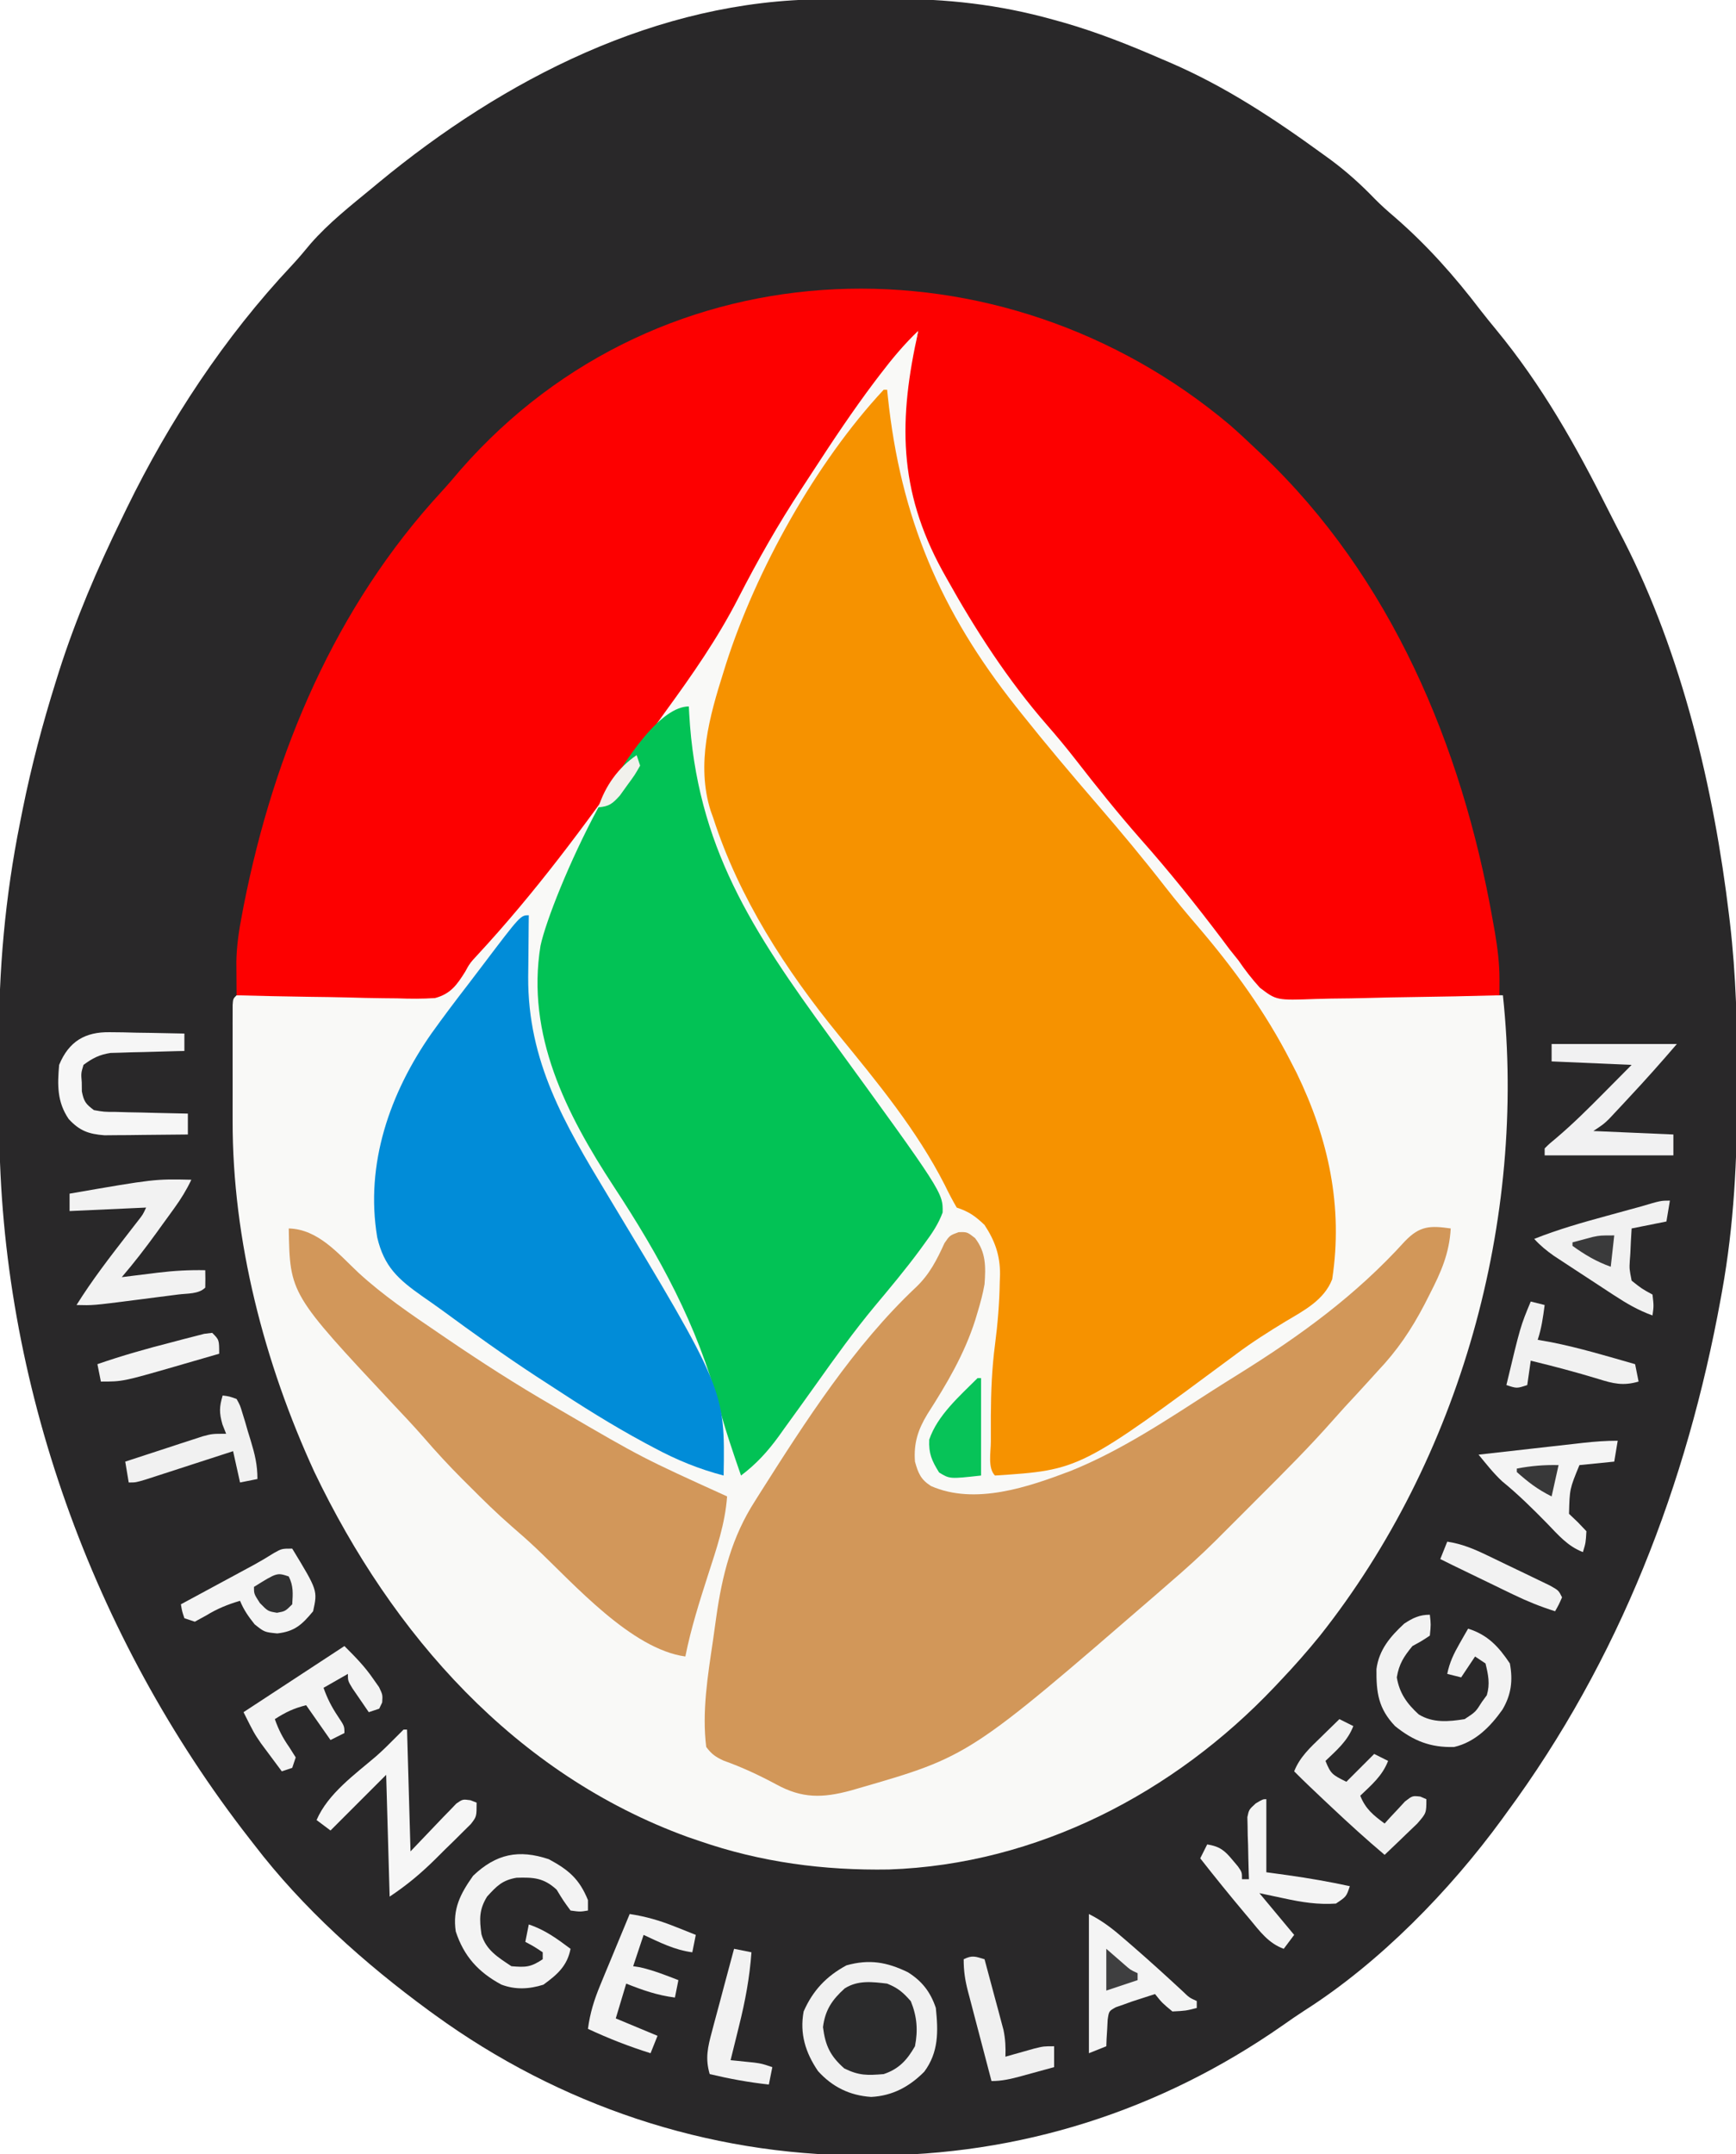 <?xml version="1.0" encoding="UTF-8"?>
<svg version="1.1" xmlns="http://www.w3.org/2000/svg" width="499" height="619">
<path d="M0 0 C1.011 -0.006 2.023 -0.011 3.065 -0.017 C5.201 -0.027 7.338 -0.033 9.474 -0.037 C12.682 -0.047 15.89 -0.078 19.098 -0.109 C35.366 -0.194 50.524 1.485 66.227 5.891 C67.596 6.271 67.596 6.271 68.993 6.659 C78.743 9.462 88.059 13.157 97.352 17.203 C98.082 17.515 98.812 17.826 99.564 18.147 C115.43 24.969 129.607 34.317 143.539 44.453 C144.305 45.007 145.07 45.561 145.859 46.131 C150.468 49.552 154.559 53.23 158.539 57.367 C160.339 59.19 162.212 60.859 164.164 62.516 C173.572 70.674 181.404 79.505 188.929 89.371 C190.363 91.218 191.835 93.028 193.324 94.832 C206.614 110.944 216.387 128.32 225.729 146.978 C227.155 149.813 228.611 152.631 230.078 155.445 C246.834 188.242 255.999 226.803 260.352 263.203 C260.436 263.907 260.521 264.611 260.608 265.336 C262.366 280.375 262.754 295.321 262.727 310.453 C262.726 311.637 262.725 312.821 262.724 314.041 C262.677 333.4 261.799 352.121 258.352 371.203 C258.17 372.212 258.17 372.212 257.984 373.241 C248.256 426.735 228.771 477.253 196.352 521.203 C195.935 521.781 195.518 522.359 195.088 522.954 C180.068 543.518 159.914 564.182 138.411 577.875 C136.235 579.278 134.118 580.748 132 582.238 C96.788 606.807 56.375 619.68 13.477 619.578 C12.125 619.577 12.125 619.577 10.746 619.575 C-33.405 619.434 -75.846 605.162 -111.648 579.203 C-112.194 578.808 -112.739 578.413 -113.301 578.006 C-131.913 564.371 -149.608 548.561 -163.648 530.203 C-164.306 529.36 -164.306 529.36 -164.977 528.5 C-209.984 470.772 -236.578 397.347 -236.852 323.941 C-236.857 322.712 -236.863 321.482 -236.869 320.216 C-236.878 317.625 -236.885 315.034 -236.889 312.443 C-236.898 308.571 -236.929 304.699 -236.961 300.826 C-237.054 279.126 -235.182 257.924 -230.898 236.641 C-230.642 235.35 -230.386 234.059 -230.123 232.729 C-227.622 220.36 -224.422 208.241 -220.648 196.203 C-220.347 195.24 -220.046 194.277 -219.735 193.285 C-214.879 178.036 -208.662 163.575 -201.648 149.203 C-201.185 148.244 -200.721 147.285 -200.243 146.297 C-187.947 121.097 -172.073 97.013 -152.828 76.539 C-150.929 74.504 -149.163 72.417 -147.398 70.266 C-142.142 64.236 -135.802 59.278 -129.648 54.203 C-129.044 53.702 -128.44 53.202 -127.818 52.686 C-91.864 22.994 -47.697 0.213 0 0 Z " fill="#292829" transform="translate(236.648,-0.203)"/>
<path d="M0 0 C0.66 0 1.32 0 2 0 C1.783 1.296 1.567 2.591 1.344 3.926 C-4.445 40.128 4.939 65.867 26.121 95.441 C31.809 103.175 37.853 110.628 44 118 C47.974 122.812 51.946 127.623 55.766 132.559 C61.28 139.838 61.28 139.838 67.5 146.5 C72.432 151.186 76.409 156.748 80.552 162.124 C82.894 165.158 85.258 168.173 87.625 171.188 C88.076 171.763 88.528 172.338 88.993 172.931 C95.674 181.755 95.674 181.755 103 190 C105.085 190.124 107.175 190.178 109.264 190.205 C109.918 190.215 110.571 190.225 111.245 190.235 C113.414 190.267 115.584 190.292 117.754 190.316 C119.255 190.337 120.755 190.358 122.256 190.379 C126.213 190.435 130.17 190.484 134.127 190.532 C138.162 190.582 142.197 190.638 146.232 190.693 C154.155 190.801 162.077 190.902 170 191 C176.866 255.575 157.779 324.072 117.414 375.027 C113.768 379.517 109.986 383.809 106 388 C105.473 388.559 104.946 389.119 104.403 389.695 C75.464 420.243 36.099 440.741 -6.48 442.203 C-25.224 442.515 -43.265 440.143 -61 434 C-62.114 433.62 -63.227 433.239 -64.375 432.848 C-113.955 414.802 -149.27 374.651 -171.625 327.993 C-185.996 296.766 -195.206 261.474 -195.133 226.996 C-195.134 225.992 -195.135 224.987 -195.136 223.952 C-195.136 221.851 -195.135 219.749 -195.13 217.647 C-195.125 214.415 -195.13 211.183 -195.137 207.951 C-195.136 205.904 -195.135 203.856 -195.133 201.809 C-195.135 200.839 -195.137 199.869 -195.139 198.87 C-195.134 197.537 -195.134 197.537 -195.129 196.177 C-195.129 195.393 -195.128 194.608 -195.127 193.799 C-195 192 -195 192 -194 191 C-192.175 190.934 -190.347 190.938 -188.521 190.969 C-187.349 190.985 -186.177 191 -184.97 191.016 C-183.691 191.034 -182.412 191.052 -181.094 191.07 C-177.701 191.084 -174.308 191.092 -170.915 191.097 C-167.362 191.105 -163.811 191.132 -160.259 191.202 C-157.491 191.256 -154.727 191.28 -151.959 191.271 C-149.353 191.262 -146.747 191.295 -144.142 191.373 C-138.84 191.302 -135.388 191.208 -131.291 187.643 C-129.007 184.854 -127.01 181.989 -125 179 C-123.528 177.309 -122.031 175.638 -120.5 174 C-115.794 168.827 -111.387 163.444 -107 158 C-106.366 157.234 -105.732 156.469 -105.078 155.68 C-99.172 148.48 -93.886 140.864 -88.56 133.233 C-86.071 129.67 -83.568 126.115 -81.062 122.562 C-80.574 121.869 -80.086 121.175 -79.582 120.46 C-76.388 115.934 -73.149 111.441 -69.888 106.963 C-62.541 96.86 -55.899 86.943 -50.438 75.688 C-44.857 64.207 -38.025 53.638 -31 43 C-30.249 41.848 -29.499 40.696 -28.75 39.543 C-21.198 28.043 -13.368 16.608 -4.621 5.98 C-2.953 3.992 -2.953 3.992 -1.41 1.738 C-0.945 1.165 -0.479 0.591 0 0 Z " fill="#F9F9F7" transform="translate(262,95)"/>
<path d="M0 0 C2.559 2.244 5.037 4.552 7.504 6.898 C8.343 7.689 8.343 7.689 9.199 8.495 C46.294 43.637 66.688 92.23 75.504 141.898 C75.731 143.16 75.958 144.422 76.191 145.723 C76.973 150.397 77.543 154.846 77.522 159.587 C77.52 160.395 77.517 161.203 77.514 162.036 C77.511 162.65 77.507 163.265 77.504 163.898 C69.054 164.131 60.606 164.308 52.154 164.417 C48.229 164.469 44.305 164.539 40.381 164.653 C36.588 164.762 32.797 164.821 29.002 164.847 C27.56 164.866 26.119 164.901 24.678 164.956 C13.425 165.363 13.425 165.363 8.646 161.72 C6.368 159.215 4.409 156.693 2.504 153.898 C1.64 152.808 0.771 151.721 -0.105 150.641 C-1.165 149.221 -1.165 149.221 -2.246 147.773 C-9.736 137.864 -17.521 128.146 -25.773 118.859 C-32.227 111.513 -38.329 103.892 -44.324 96.17 C-46.969 92.781 -49.69 89.49 -52.522 86.256 C-63.754 73.39 -73.191 58.804 -81.496 43.898 C-81.856 43.253 -82.215 42.608 -82.586 41.943 C-95.374 18.624 -95.241 -1.656 -89.496 -27.102 C-93.565 -23.219 -97.028 -19.073 -100.434 -14.602 C-101.275 -13.498 -101.275 -13.498 -102.133 -12.373 C-108.392 -4.055 -114.148 4.584 -119.816 13.312 C-120.901 14.982 -121.991 16.649 -123.086 18.312 C-129.826 28.544 -135.756 39.003 -141.35 49.903 C-147.287 61.452 -154.471 71.744 -162.102 82.219 C-165.276 86.582 -168.395 90.983 -171.496 95.398 C-185.473 115.26 -199.744 134.484 -216.266 152.324 C-218.488 154.725 -218.488 154.725 -219.76 157.088 C-222.161 160.923 -223.955 163.483 -228.442 164.693 C-232.094 164.94 -235.647 164.91 -239.305 164.777 C-240.64 164.761 -241.975 164.748 -243.31 164.739 C-246.805 164.705 -250.297 164.616 -253.79 164.516 C-257.363 164.424 -260.936 164.383 -264.51 164.338 C-271.507 164.242 -278.501 164.088 -285.496 163.898 C-285.513 161.839 -285.525 159.78 -285.535 157.721 C-285.546 156.002 -285.546 156.002 -285.558 154.247 C-285.473 149.623 -284.818 145.241 -283.934 140.711 C-283.759 139.789 -283.584 138.868 -283.404 137.919 C-274.723 94.068 -257.133 52.283 -226.57 19.16 C-224.695 17.115 -222.906 15.022 -221.121 12.898 C-163.247 -53.205 -65.41 -55.071 0 0 Z " fill="#FD0000" transform="translate(353.496,122.102)"/>
<path d="M0 0 C0.33 0 0.66 0 1 0 C1.07 0.679 1.14 1.358 1.212 2.057 C4.869 36.789 16.346 63.683 38 91 C38.53 91.669 39.061 92.338 39.607 93.028 C46.725 101.966 54.093 110.681 61.559 119.33 C68.183 127.008 74.657 134.764 80.877 142.774 C83.964 146.733 87.162 150.571 90.438 154.375 C100.737 166.44 109.755 178.862 117 193 C117.565 194.1 118.129 195.199 118.711 196.332 C127.866 215.176 132.111 234.717 128.926 255.598 C126.597 261.64 120.675 264.656 115.375 267.812 C110.638 270.699 106.012 273.616 101.562 276.938 C56.422 310.407 56.422 310.407 32 312 C29.843 309.843 30.829 305.101 30.811 302.226 C30.812 300.413 30.812 300.413 30.812 298.562 C30.812 297.332 30.811 296.102 30.811 294.834 C30.85 287.968 31.106 281.245 32 274.438 C32.783 268.408 33.275 262.458 33.375 256.375 C33.401 255.652 33.427 254.93 33.453 254.185 C33.473 248.725 31.999 244.568 29 240 C26.291 237.423 24.537 236.179 21 235 C19.747 232.85 18.644 230.735 17.562 228.5 C9.545 212.753 -1.858 198.949 -13.004 185.324 C-28.171 166.729 -41.589 146.006 -49 123 C-49.241 122.331 -49.482 121.662 -49.73 120.973 C-53.944 107.596 -50.067 93.84 -46 81 C-45.791 80.329 -45.583 79.658 -45.368 78.966 C-36.697 51.797 -19.472 20.897 0 0 Z " fill="#F69200" transform="translate(254,112)"/>
<path d="M0 0 C-0.403 7.152 -2.753 12.481 -6 18.812 C-6.497 19.79 -6.994 20.768 -7.506 21.775 C-11.295 29.038 -15.342 35.045 -21 41 C-21.898 41.986 -22.794 42.975 -23.688 43.965 C-25.916 46.426 -28.17 48.861 -30.434 51.29 C-31.564 52.524 -32.678 53.772 -33.783 55.028 C-40.524 62.668 -47.699 69.85 -54.911 77.042 C-57.065 79.19 -59.213 81.344 -61.361 83.498 C-62.752 84.888 -64.144 86.278 -65.535 87.668 C-66.166 88.3 -66.796 88.933 -67.446 89.585 C-71.803 93.919 -76.338 97.997 -81 102 C-82.106 102.962 -83.212 103.924 -84.316 104.887 C-138.403 151.673 -138.403 151.673 -170.25 160.875 C-171.368 161.199 -171.368 161.199 -172.509 161.53 C-180.491 163.667 -186.38 163.869 -193.875 159.75 C-198.816 157.1 -203.726 154.805 -209.012 152.922 C-211.352 151.837 -212.44 151.072 -214 149 C-215.264 138.97 -213.558 128.504 -212.083 118.574 C-211.749 116.306 -211.438 114.035 -211.129 111.764 C-209.411 99.589 -206.676 88.702 -199.938 78.25 C-199.457 77.486 -198.977 76.722 -198.482 75.935 C-185.467 55.413 -171.479 33.59 -153.688 16.875 C-149.821 13.19 -147.719 9.054 -145.52 4.223 C-144 2 -144 2 -141.465 1.074 C-139 1 -139 1 -136.75 2.75 C-133.556 6.856 -133.641 11.002 -134 16 C-134.473 18.754 -135.19 21.39 -136 24.062 C-136.219 24.793 -136.437 25.524 -136.662 26.278 C-139.775 36.102 -144.899 44.734 -150.438 53.375 C-153.147 57.831 -154.402 61.758 -154 67 C-153.075 70.329 -152.335 72.157 -149.367 74.031 C-136.694 79.573 -121.405 74.3 -109.237 69.672 C-94.715 63.821 -81.531 54.972 -68.413 46.541 C-65.976 44.984 -63.526 43.45 -61.07 41.922 C-43.23 30.811 -27.31 19.29 -13.125 3.625 C-8.864 -0.766 -5.943 -0.849 0 0 Z " fill="#D29759" transform="translate(417,353)"/>
<path d="M0 0 C0.034 0.668 0.069 1.337 0.104 2.025 C2.215 40.181 18.314 64.534 40.452 94.872 C73.069 139.699 73.069 139.699 72.949 145.422 C71.724 148.749 69.903 151.424 67.812 154.25 C67.155 155.156 67.155 155.156 66.484 156.081 C62.34 161.707 57.867 167.046 53.386 172.404 C47.449 179.554 42.068 187.058 36.687 194.629 C33.667 198.873 30.624 203.099 27.562 207.312 C26.995 208.107 26.428 208.902 25.844 209.72 C22.598 214.176 19.403 217.673 15 221 C12.705 214.39 10.449 207.795 8.648 201.031 C2.424 177.669 -8.426 157.959 -21.625 137.875 C-35.219 117.117 -46.804 94.4 -42.634 68.747 C-39.599 54.684 -15.627 0 0 0 Z " fill="#02C255" transform="translate(198,203)"/>
<path d="M0 0 C-0.01 0.821 -0.021 1.642 -0.032 2.488 C-0.066 5.587 -0.091 8.686 -0.11 11.786 C-0.125 13.766 -0.15 15.745 -0.176 17.725 C-0.299 42.032 10.269 59.917 22.47 80.127 C56.417 136.417 56.417 136.417 56 161 C48.866 159.127 42.554 156.547 36.062 153.062 C35.159 152.583 34.256 152.104 33.326 151.61 C23.916 146.538 14.93 140.865 6 135 C4.704 134.159 3.409 133.318 2.113 132.477 C-7.109 126.446 -16.04 120.022 -24.924 113.506 C-26.822 112.129 -28.738 110.785 -30.668 109.453 C-37.556 104.587 -41.595 100.994 -43.57 92.566 C-47.106 71.451 -39.896 51.014 -28 34 C-24.589 29.225 -21.055 24.55 -17.468 19.906 C-16.031 18.04 -14.609 16.163 -13.191 14.281 C-2.374 0 -2.374 0 0 0 Z " fill="#018CD8" transform="translate(152,263)"/>
<path d="M0 0 C8.437 0.216 14.224 7.254 20 12.688 C27.118 19.231 35.012 24.58 43 30 C43.753 30.514 44.506 31.028 45.282 31.557 C55.319 38.394 65.486 44.922 76 51 C76.836 51.486 77.673 51.972 78.534 52.472 C101.661 65.948 101.661 65.948 126 77 C125.437 84.835 122.967 92 120.562 99.438 C118.054 107.241 115.602 114.954 114 123 C98.498 120.877 82.059 102.246 71.062 91.852 C68.802 89.719 66.482 87.674 64.129 85.645 C59.889 81.954 55.9 78.048 51.938 74.062 C51.269 73.398 50.601 72.733 49.912 72.049 C46.019 68.148 42.317 64.139 38.717 59.967 C35.894 56.734 32.943 53.623 30 50.5 C0.33 18.797 0.33 18.797 0 0 Z " fill="#D2975A" transform="translate(83,353)"/>
<path d="M0 0 C4.072 2.536 6.523 5.694 8.051 10.277 C8.751 17.029 8.887 22.973 4.727 28.586 C0.456 32.896 -4.405 35.513 -10.512 35.84 C-16.661 35.443 -21.704 32.98 -25.824 28.402 C-29.412 23.126 -31.124 17.68 -29.949 11.277 C-27.296 5.247 -23.435 1.161 -17.637 -1.973 C-11.067 -3.806 -6.021 -2.922 0 0 Z " fill="#F1F1F1" transform="translate(260.949,566.723)"/>
<path d="M0 0 C3.17 1.281 4.578 2.52 6.812 5.062 C8.579 9.432 8.908 13.364 8 18 C5.722 21.977 3.37 24.543 -1 26 C-5.69 26.384 -8.064 26.459 -12.312 24.375 C-16.351 20.806 -17.771 17.829 -18.438 12.5 C-17.824 7.59 -15.819 4.637 -12.168 1.352 C-8.36 -1.022 -4.337 -0.514 0 0 Z " fill="#2B2B2C" transform="translate(255,570)"/>
<path d="M0 0 C0.312 2.812 0.312 2.812 0 6 C-2.25 7.5 -2.25 7.5 -5 9 C-7.491 12.029 -8.853 14.119 -9.5 18 C-8.741 22.552 -6.579 25.558 -3.199 28.645 C0.867 31.151 5.401 30.737 10 30 C13.15 27.936 13.15 27.936 15 25 C15.681 24.072 15.681 24.072 16.375 23.125 C17.34 19.844 16.79 17.283 16 14 C15.01 13.34 14.02 12.68 13 12 C11.02 14.97 11.02 14.97 9 18 C7.68 17.67 6.36 17.34 5 17 C5.658 13.703 6.894 11.159 8.562 8.25 C9.018 7.451 9.473 6.652 9.941 5.828 C10.291 5.225 10.64 4.622 11 4 C16.626 5.768 19.778 9.168 23 14 C23.914 18.88 23.402 22.968 20.875 27.25 C17.403 32.173 13.026 36.598 7 38 C0.217 38.222 -4.756 36.235 -10 32 C-14.803 26.951 -15.418 22.388 -15.348 15.602 C-14.603 10.029 -11.386 6.287 -7.375 2.562 C-4.889 0.927 -3.009 0 0 0 Z " fill="#F2F2F2" transform="translate(411,464)"/>
<path d="M0 0 C5.678 3.057 8.796 5.68 11.25 11.75 C11.25 12.74 11.25 13.73 11.25 14.75 C9 15.125 9 15.125 6.25 14.75 C4.188 11.938 4.188 11.938 2.25 8.75 C-1.475 5.329 -4.372 5.184 -9.273 5.328 C-13.358 6.024 -14.98 7.703 -17.75 10.75 C-20.071 14.541 -19.951 17.259 -19.363 21.562 C-18.084 26.124 -14.506 28.246 -10.75 30.75 C-6.675 31.09 -5.22 31.063 -1.75 28.75 C-1.75 28.09 -1.75 27.43 -1.75 26.75 C-4.213 25.105 -4.213 25.105 -6.75 23.75 C-6.42 22.1 -6.09 20.45 -5.75 18.75 C-1.079 20.307 2.337 22.834 6.25 25.75 C5.299 30.66 2.429 33.172 -1.562 36.062 C-5.652 37.348 -9.64 37.553 -13.648 36.027 C-20.23 32.478 -24.397 27.934 -26.75 20.75 C-27.707 14.292 -25.406 9.904 -21.75 4.75 C-15.125 -1.552 -8.648 -2.883 0 0 Z " fill="#F3F3F3" transform="translate(157.75,534.25)"/>
<path d="M0 0 C-1.38 2.928 -2.968 5.495 -4.863 8.117 C-5.421 8.889 -5.978 9.661 -6.553 10.457 C-7.133 11.255 -7.714 12.053 -8.312 12.875 C-8.882 13.665 -9.451 14.455 -10.037 15.27 C-13.213 19.653 -16.478 23.89 -20 28 C-18.281 27.783 -18.281 27.783 -16.527 27.562 C-14.997 27.375 -13.467 27.187 -11.938 27 C-10.809 26.857 -10.809 26.857 -9.658 26.711 C-5.066 26.154 -0.626 25.902 4 26 C4.043 27.666 4.041 29.334 4 31 C2.101 32.899 -1.157 32.645 -3.703 32.973 C-4.378 33.06 -5.053 33.147 -5.748 33.237 C-7.18 33.422 -8.613 33.604 -10.045 33.784 C-12.228 34.06 -14.409 34.343 -16.59 34.627 C-28.262 36.121 -28.262 36.121 -33 36 C-28.582 28.919 -23.515 22.355 -18.407 15.766 C-17.854 15.05 -17.301 14.335 -16.73 13.598 C-16.229 12.953 -15.728 12.309 -15.212 11.645 C-13.931 10.004 -13.931 10.004 -13 8 C-23.89 8.495 -23.89 8.495 -35 9 C-35 7.35 -35 5.7 -35 4 C-10.578 -0.23 -10.578 -0.23 0 0 Z " fill="#F2F2F2" transform="translate(55,339)"/>
<path d="M0 0 C11.88 0 23.76 0 36 0 C31.524 5.222 27.009 10.3 22.312 15.312 C21.649 16.027 20.986 16.742 20.303 17.479 C19.663 18.162 19.023 18.846 18.363 19.551 C17.789 20.166 17.214 20.781 16.622 21.415 C15 23 15 23 12 25 C19.59 25.33 27.18 25.66 35 26 C35 27.98 35 29.96 35 32 C22.79 32 10.58 32 -2 32 C-2 31.34 -2 30.68 -2 30 C-0.566 28.588 -0.566 28.588 1.438 26.934 C6.207 22.878 10.6 18.512 15 14.062 C17.64 11.402 20.28 8.741 23 6 C11.615 5.505 11.615 5.505 0 5 C0 3.35 0 1.7 0 0 Z " fill="#F1F1F2" transform="translate(446,300)"/>
<path d="M0 0 C0.33 0 0.66 0 1 0 C1.33 11.55 1.66 23.1 2 35 C6.77 30.032 6.77 30.032 11.513 25.037 C12.411 24.119 12.411 24.119 13.328 23.184 C13.936 22.55 14.543 21.916 15.169 21.263 C17 20 17 20 19.229 20.301 C19.814 20.532 20.398 20.762 21 21 C21 25 21 25 19.351 27.135 C18.593 27.884 17.835 28.634 17.055 29.406 C16.225 30.233 15.394 31.059 14.539 31.91 C13.66 32.765 12.781 33.619 11.875 34.5 C11.019 35.355 10.163 36.209 9.281 37.09 C4.971 41.34 1.107 44.595 -4 48 C-4.33 36.45 -4.66 24.9 -5 13 C-10.28 18.28 -15.56 23.56 -21 29 C-22.32 28.01 -23.64 27.02 -25 26 C-21.743 18.406 -14.012 12.908 -7.859 7.641 C-6.015 6.013 -4.285 4.317 -2.562 2.562 C-1.717 1.717 -0.871 0.871 0 0 Z " fill="#F6F6F6" transform="translate(116,497)"/>
<path d="M0 0 C-0.33 1.98 -0.66 3.96 -1 6 C-4.3 6.66 -7.6 7.32 -11 8 C-11.162 10.419 -11.281 12.828 -11.375 15.25 C-11.425 15.932 -11.476 16.614 -11.527 17.316 C-11.657 19.616 -11.657 19.616 -11 23 C-8.086 25.318 -8.086 25.318 -5 27 C-4.625 30.25 -4.625 30.25 -5 33 C-9.07 31.538 -12.455 29.556 -16.07 27.191 C-16.633 26.824 -17.196 26.457 -17.776 26.078 C-18.959 25.304 -20.141 24.529 -21.321 23.751 C-23.123 22.564 -24.93 21.386 -26.738 20.209 C-27.891 19.454 -29.043 18.698 -30.195 17.941 C-31.237 17.258 -32.279 16.574 -33.352 15.869 C-35.492 14.359 -37.249 12.93 -39 11 C-32.17 8.278 -25.215 6.307 -18.125 4.375 C-15.877 3.76 -13.63 3.143 -11.383 2.523 C-10.397 2.255 -9.411 1.986 -8.395 1.708 C-2.62 0 -2.62 0 0 0 Z " fill="#F1F1F1" transform="translate(480,345)"/>
<path d="M0 0 C4.081 2.04 7.163 4.531 10.562 7.5 C11.175 8.03 11.788 8.559 12.419 9.105 C17.323 13.362 22.129 17.721 26.891 22.137 C28.86 24.037 28.86 24.037 31 25 C31 25.66 31 26.32 31 27 C27.812 27.812 27.812 27.812 24 28 C21.062 25.562 21.062 25.562 19 23 C17.582 23.454 16.166 23.914 14.75 24.375 C13.961 24.63 13.172 24.885 12.359 25.148 C11.581 25.429 10.802 25.71 10 26 C8.886 26.387 8.886 26.387 7.75 26.781 C5.752 27.89 5.752 27.89 5.391 30.383 C5.344 31.288 5.298 32.193 5.25 33.125 C5.193 34.035 5.137 34.945 5.078 35.883 C5.052 36.581 5.027 37.28 5 38 C3.35 38.66 1.7 39.32 0 40 C0 26.8 0 13.6 0 0 Z " fill="#F4F4F4" transform="translate(313,550)"/>
<path d="M0 0 C-0.33 1.98 -0.66 3.96 -1 6 C-4.3 6.33 -7.6 6.66 -11 7 C-13.817 13.842 -13.817 13.842 -14 21 C-13.154 21.804 -12.309 22.609 -11.438 23.438 C-10.633 24.283 -9.829 25.129 -9 26 C-9.188 29.312 -9.188 29.312 -10 32 C-14.349 30.343 -17.092 27.089 -20.25 23.812 C-24.42 19.553 -28.594 15.433 -33.219 11.66 C-35.74 9.311 -37.807 6.659 -40 4 C-34.947 3.428 -29.893 2.858 -24.839 2.291 C-23.12 2.098 -21.401 1.904 -19.683 1.709 C-17.211 1.429 -14.738 1.152 -12.266 0.875 C-11.115 0.744 -11.115 0.744 -9.942 0.61 C-6.595 0.238 -3.373 0 0 0 Z " fill="#F4F4F4" transform="translate(465,414)"/>
<path d="M0 0 C7.312 12.035 7.312 12.035 6 18 C2.795 21.879 0.694 23.808 -4.312 24.375 C-8 24 -8 24 -10.812 21.75 C-12.593 19.512 -13.928 17.631 -15 15 C-18.536 16.035 -21.563 17.267 -24.688 19.188 C-25.781 19.786 -26.874 20.384 -28 21 C-28.99 20.67 -29.98 20.34 -31 20 C-31.688 17.938 -31.688 17.938 -32 16 C-31.299 15.622 -30.598 15.244 -29.876 14.854 C-26.688 13.133 -23.5 11.41 -20.312 9.688 C-19.21 9.093 -18.107 8.498 -16.971 7.885 C-15.904 7.308 -14.837 6.731 -13.738 6.137 C-12.759 5.608 -11.78 5.079 -10.771 4.534 C-8.925 3.512 -7.11 2.435 -5.329 1.304 C-3 0 -3 0 0 0 Z " fill="#F4F4F4" transform="translate(84,445)"/>
<path d="M0 0 C1.247 0.013 2.494 0.026 3.779 0.039 C5.073 0.073 6.366 0.106 7.699 0.141 C9.012 0.159 10.325 0.177 11.678 0.195 C14.915 0.242 18.15 0.308 21.387 0.391 C21.387 2.041 21.387 3.691 21.387 5.391 C20.686 5.405 19.985 5.42 19.263 5.435 C16.074 5.509 12.887 5.606 9.699 5.703 C8.596 5.726 7.494 5.748 6.357 5.771 C4.757 5.825 4.757 5.825 3.125 5.879 C2.146 5.905 1.166 5.931 0.157 5.958 C-3.065 6.461 -5.004 7.455 -7.613 9.391 C-8.328 11.783 -8.328 11.783 -8.113 14.391 C-8.103 15.257 -8.093 16.123 -8.082 17.016 C-7.511 19.908 -6.965 20.64 -4.613 22.391 C-1.712 22.897 -1.712 22.897 1.586 22.902 C3.399 22.956 3.399 22.956 5.248 23.01 C7.142 23.044 7.142 23.044 9.074 23.078 C10.986 23.129 10.986 23.129 12.936 23.182 C16.086 23.264 19.236 23.333 22.387 23.391 C22.387 25.371 22.387 27.351 22.387 29.391 C17.991 29.449 13.595 29.484 9.199 29.516 C7.33 29.541 7.33 29.541 5.424 29.566 C4.222 29.573 3.02 29.579 1.781 29.586 C0.124 29.602 0.124 29.602 -1.567 29.618 C-6.14 29.277 -8.745 28.332 -11.863 24.953 C-15.221 20.037 -15.121 15.157 -14.613 9.391 C-11.825 2.639 -7.158 -0.131 0 0 Z " fill="#F6F6F6" transform="translate(31.613,296.609)"/>
<path d="M0 0 C0 6.93 0 13.86 0 21 C2.104 21.289 4.207 21.578 6.375 21.875 C12.3 22.718 18.152 23.733 24 25 C23 28 23 28 20 30 C14.8 30.356 10.104 29.598 5.062 28.5 C2.732 28.005 0.401 27.51 -2 27 C1.3 30.96 4.6 34.92 8 39 C7.01 40.32 6.02 41.64 5 43 C0.618 41.414 -1.869 37.974 -4.75 34.5 C-5.275 33.877 -5.8 33.254 -6.341 32.613 C-10.65 27.48 -14.867 22.275 -19 17 C-18.34 15.68 -17.68 14.36 -17 13 C-13.463 13.561 -12.007 14.696 -9.75 17.438 C-9.229 18.055 -8.708 18.672 -8.172 19.309 C-7 21 -7 21 -7 23 C-6.34 23 -5.68 23 -5 23 C-5.021 22.41 -5.042 21.82 -5.063 21.212 C-5.147 18.537 -5.199 15.863 -5.25 13.188 C-5.284 12.259 -5.317 11.33 -5.352 10.373 C-5.364 9.48 -5.377 8.588 -5.391 7.668 C-5.412 6.846 -5.433 6.024 -5.454 5.177 C-5 3 -5 3 -3.038 1.208 C-1 0 -1 0 0 0 Z " fill="#F4F4F4" transform="translate(364,517)"/>
<path d="M0 0 C1.32 0.66 2.64 1.32 4 2 C2.349 6.292 -0.738 8.879 -4 12 C-2.486 15.785 -1.986 16.007 2 18 C4.64 15.36 7.28 12.72 10 10 C11.32 10.66 12.64 11.32 14 12 C12.349 16.292 9.262 18.879 6 22 C7.491 25.795 9.757 27.61 13 30 C13.531 29.411 14.062 28.822 14.609 28.215 C15.316 27.463 16.022 26.712 16.75 25.938 C17.446 25.183 18.142 24.429 18.859 23.652 C21 22 21 22 23.266 22.254 C23.838 22.5 24.41 22.746 25 23 C25 27 25 27 22.375 30.016 C21.26 31.104 20.135 32.182 19 33.25 C18.428 33.804 17.855 34.359 17.266 34.93 C15.853 36.296 14.427 37.649 13 39 C7.769 34.584 2.73 30.009 -2.25 25.312 C-2.956 24.649 -3.663 23.986 -4.391 23.303 C-7.297 20.569 -10.191 17.834 -13 15 C-11.39 10.926 -8.462 8.235 -5.375 5.25 C-4.859 4.743 -4.344 4.237 -3.812 3.715 C-2.546 2.472 -1.274 1.235 0 0 Z " fill="#F1F1F1" transform="translate(385,494)"/>
<path d="M0 0 C3.284 3.284 5.832 5.851 8.375 9.562 C9.16 10.678 9.16 10.678 9.961 11.816 C11 14 11 14 10.852 16.215 C10.571 16.804 10.29 17.393 10 18 C9.01 18.33 8.02 18.66 7 19 C5.994 17.546 4.996 16.086 4 14.625 C3.443 13.813 2.886 13.001 2.312 12.164 C1 10 1 10 1 8 C-1.31 9.32 -3.62 10.64 -6 12 C-4.916 15.072 -3.695 17.457 -1.875 20.188 C0 23 0 23 0 25 C-1.98 25.99 -1.98 25.99 -4 27 C-6.31 23.7 -8.62 20.4 -11 17 C-14.658 17.915 -16.877 19.005 -20 21 C-18.906 24.099 -17.714 26.409 -15.812 29.125 C-14.915 30.548 -14.915 30.548 -14 32 C-14.33 32.99 -14.66 33.98 -15 35 C-16.485 35.495 -16.485 35.495 -18 36 C-19.277 34.296 -20.546 32.587 -21.812 30.875 C-22.52 29.924 -23.228 28.972 -23.957 27.992 C-26 25 -26 25 -29 19 C-14.645 9.595 -14.645 9.595 0 0 Z " fill="#F3F3F3" transform="translate(99,473)"/>
<path d="M0 0 C4.596 0.702 8.547 1.84 12.875 3.562 C14.027 4.018 15.18 4.473 16.367 4.941 C17.67 5.465 17.67 5.465 19 6 C18.67 7.65 18.34 9.3 18 11 C12.897 10.342 8.627 8.141 4 6 C3.01 8.97 2.02 11.94 1 15 C1.99 15.155 1.99 15.155 3 15.312 C6.838 16.192 10.331 17.57 14 19 C13.67 20.65 13.34 22.3 13 24 C7.947 23.368 3.704 21.865 -1 20 C-1.99 23.3 -2.98 26.6 -4 30 C-0.04 31.65 3.92 33.3 8 35 C7.01 37.475 7.01 37.475 6 40 C-0.205 38.064 -6.108 35.744 -12 33 C-11.404 28.499 -10.232 24.697 -8.496 20.508 C-7.756 18.71 -7.756 18.71 -7.002 16.875 C-6.481 15.625 -5.959 14.375 -5.438 13.125 C-4.912 11.852 -4.386 10.578 -3.861 9.305 C-2.58 6.201 -1.293 3.099 0 0 Z " fill="#F3F3F3" transform="translate(181,550)"/>
<path d="M0 0 C1.894 0.243 1.894 0.243 4 1 C5.005 2.794 5.005 2.794 5.703 5.113 C6.09 6.367 6.09 6.367 6.484 7.646 C6.737 8.526 6.99 9.406 7.25 10.312 C7.518 11.181 7.786 12.049 8.062 12.943 C9.242 16.863 10 19.857 10 24 C8.35 24.33 6.7 24.66 5 25 C4.34 22.03 3.68 19.06 3 16 C2.162 16.273 1.325 16.545 0.461 16.826 C-2.643 17.835 -5.748 18.841 -8.853 19.845 C-10.198 20.281 -11.542 20.717 -12.886 21.155 C-14.817 21.783 -16.748 22.407 -18.68 23.031 C-19.842 23.408 -21.005 23.785 -22.203 24.174 C-25 25 -25 25 -27 25 C-27.33 23.02 -27.66 21.04 -28 19 C-23.92 17.657 -19.835 16.327 -15.75 15 C-14.591 14.618 -13.432 14.237 -12.238 13.844 C-11.123 13.483 -10.008 13.122 -8.859 12.75 C-7.833 12.415 -6.807 12.08 -5.749 11.734 C-3 11 -3 11 1 11 C0.649 10.113 0.299 9.226 -0.062 8.312 C-1.018 4.938 -0.972 3.303 0 0 Z " fill="#F1F1F1" transform="translate(64,401)"/>
<path d="M0 0 C1.32 0.33 2.64 0.66 4 1 C3.542 4.469 3.109 7.674 2 11 C3.279 11.227 4.558 11.454 5.875 11.688 C14.035 13.303 22.007 15.719 30 18 C30.495 20.475 30.495 20.475 31 23 C26.597 24.284 23.769 23.61 19.438 22.25 C13 20.292 6.54 18.581 0 17 C-0.33 19.31 -0.66 21.62 -1 24 C-4 25 -4 25 -7 24 C-2.961 7.107 -2.961 7.107 0 0 Z " fill="#F1F1F1" transform="translate(440,374)"/>
<path d="M0 0 C0.33 0 0.66 0 1 0 C1 9.24 1 18.48 1 28 C-8 29 -8 29 -11.062 27.125 C-13.19 23.694 -14.074 21.695 -13.898 17.684 C-11.567 10.721 -5.08 5.08 0 0 Z " fill="#07C358" transform="translate(281,396)"/>
<path d="M0 0 C1.01 3.727 2.006 7.457 3 11.188 C3.286 12.243 3.572 13.298 3.867 14.385 C4.138 15.406 4.409 16.428 4.688 17.48 C5.065 18.887 5.065 18.887 5.449 20.321 C5.992 22.963 6.102 25.312 6 28 C6.759 27.783 7.519 27.567 8.301 27.344 C9.295 27.065 10.289 26.787 11.312 26.5 C12.299 26.222 13.285 25.943 14.301 25.656 C17 25 17 25 20 25 C20 26.98 20 28.96 20 31 C17.564 31.671 15.126 32.337 12.688 33 C11.997 33.191 11.307 33.382 10.596 33.578 C7.642 34.377 5.074 35 2 35 C0.854 30.66 -0.285 26.318 -1.418 21.975 C-1.804 20.498 -2.192 19.022 -2.582 17.546 C-3.143 15.423 -3.697 13.297 -4.25 11.172 C-4.425 10.514 -4.6 9.857 -4.78 9.18 C-5.612 5.958 -6 3.365 -6 0 C-3.509 -1.245 -2.589 -0.777 0 0 Z " fill="#F0F0F0" transform="translate(283,563)"/>
<path d="M0 0 C1.65 0.33 3.3 0.66 5 1 C4.481 8.248 3.203 15.084 1.438 22.125 C1.087 23.56 1.087 23.56 0.729 25.023 C0.158 27.351 -0.418 29.676 -1 32 C-0.078 32.091 -0.078 32.091 0.863 32.184 C1.672 32.267 2.48 32.351 3.312 32.438 C4.113 32.519 4.914 32.6 5.738 32.684 C8 33 8 33 11 34 C10.67 35.65 10.34 37.3 10 39 C4.219 38.369 -1.344 37.348 -7 36 C-8.339 31.459 -7.558 28.254 -6.348 23.73 C-6.079 22.709 -6.079 22.709 -5.805 21.667 C-5.234 19.504 -4.649 17.346 -4.062 15.188 C-3.672 13.717 -3.282 12.246 -2.893 10.775 C-1.94 7.181 -0.973 3.589 0 0 Z " fill="#F2F2F2" transform="translate(211,560)"/>
<path d="M0 0 C4.18 0.637 7.554 2.047 11.359 3.871 C11.949 4.153 12.539 4.436 13.147 4.727 C14.385 5.322 15.622 5.919 16.858 6.52 C18.754 7.439 20.656 8.346 22.559 9.252 C23.763 9.833 24.968 10.414 26.172 10.996 C27.266 11.524 28.36 12.052 29.487 12.595 C32 14 32 14 33 16 C32.062 18.125 32.062 18.125 31 20 C26.828 18.688 22.95 17.12 19.016 15.215 C17.366 14.419 17.366 14.419 15.684 13.607 C13.984 12.781 13.984 12.781 12.25 11.938 C11.101 11.383 9.953 10.828 8.77 10.256 C0.952 6.476 0.952 6.476 -2 5 C-1.34 3.35 -0.68 1.7 0 0 Z " fill="#F2F2F2" transform="translate(416,443)"/>
<path d="M0 0 C2 2 2 2 2 6 C-1.311 6.963 -4.624 7.919 -7.938 8.875 C-8.864 9.144 -9.79 9.414 -10.744 9.691 C-25.719 14 -25.719 14 -32 14 C-32.33 12.35 -32.66 10.7 -33 9 C-25.932 6.545 -18.812 4.534 -11.562 2.688 C-10.475 2.398 -9.388 2.109 -8.268 1.811 C-7.232 1.547 -6.196 1.283 -5.129 1.012 C-4.191 0.769 -3.253 0.526 -2.287 0.276 C-1.533 0.185 -0.778 0.094 0 0 Z " fill="#F3F3F3" transform="translate(61,383)"/>
<path d="M0 0 C1.381 2.763 1.191 4.947 1 8 C-1 10 -1 10 -3.375 10.438 C-6 10 -6 10 -8.312 7.625 C-10 5 -10 5 -10 3 C-3.375 -1.125 -3.375 -1.125 0 0 Z " fill="#303031" transform="translate(83,453)"/>
<path d="M0 0 C1.758 1.53 3.516 3.06 5.273 4.59 C6.956 6.07 6.956 6.07 9 7 C9 7.66 9 8.32 9 9 C4.545 10.485 4.545 10.485 0 12 C0 8.04 0 4.08 0 0 Z " fill="#3F3F40" transform="translate(318,560)"/>
<path d="M0 0 C-0.33 2.97 -0.66 5.94 -1 9 C-5.108 7.55 -8.469 5.546 -12 3 C-12 2.67 -12 2.34 -12 2 C-10.762 1.67 -9.525 1.34 -8.25 1 C-7.554 0.814 -6.858 0.629 -6.141 0.438 C-4 0 -4 0 0 0 Z " fill="#3A3A3B" transform="translate(464,355)"/>
<path d="M0 0 C-0.66 2.97 -1.32 5.94 -2 9 C-6.057 6.972 -8.639 4.979 -12 2 C-12 1.67 -12 1.34 -12 1 C-7.936 0.226 -4.136 -0.098 0 0 Z " fill="#383839" transform="translate(448,421)"/>
<path d="M0 0 C0.33 0.99 0.66 1.98 1 3 C-0.512 5.664 -0.512 5.664 -2.688 8.625 C-3.745 10.098 -3.745 10.098 -4.824 11.602 C-6.989 13.988 -7.861 14.702 -11 15 C-9.114 8.965 -5.244 3.496 0 0 Z " fill="#F1F1EC" transform="translate(183,217)"/>
</svg>
